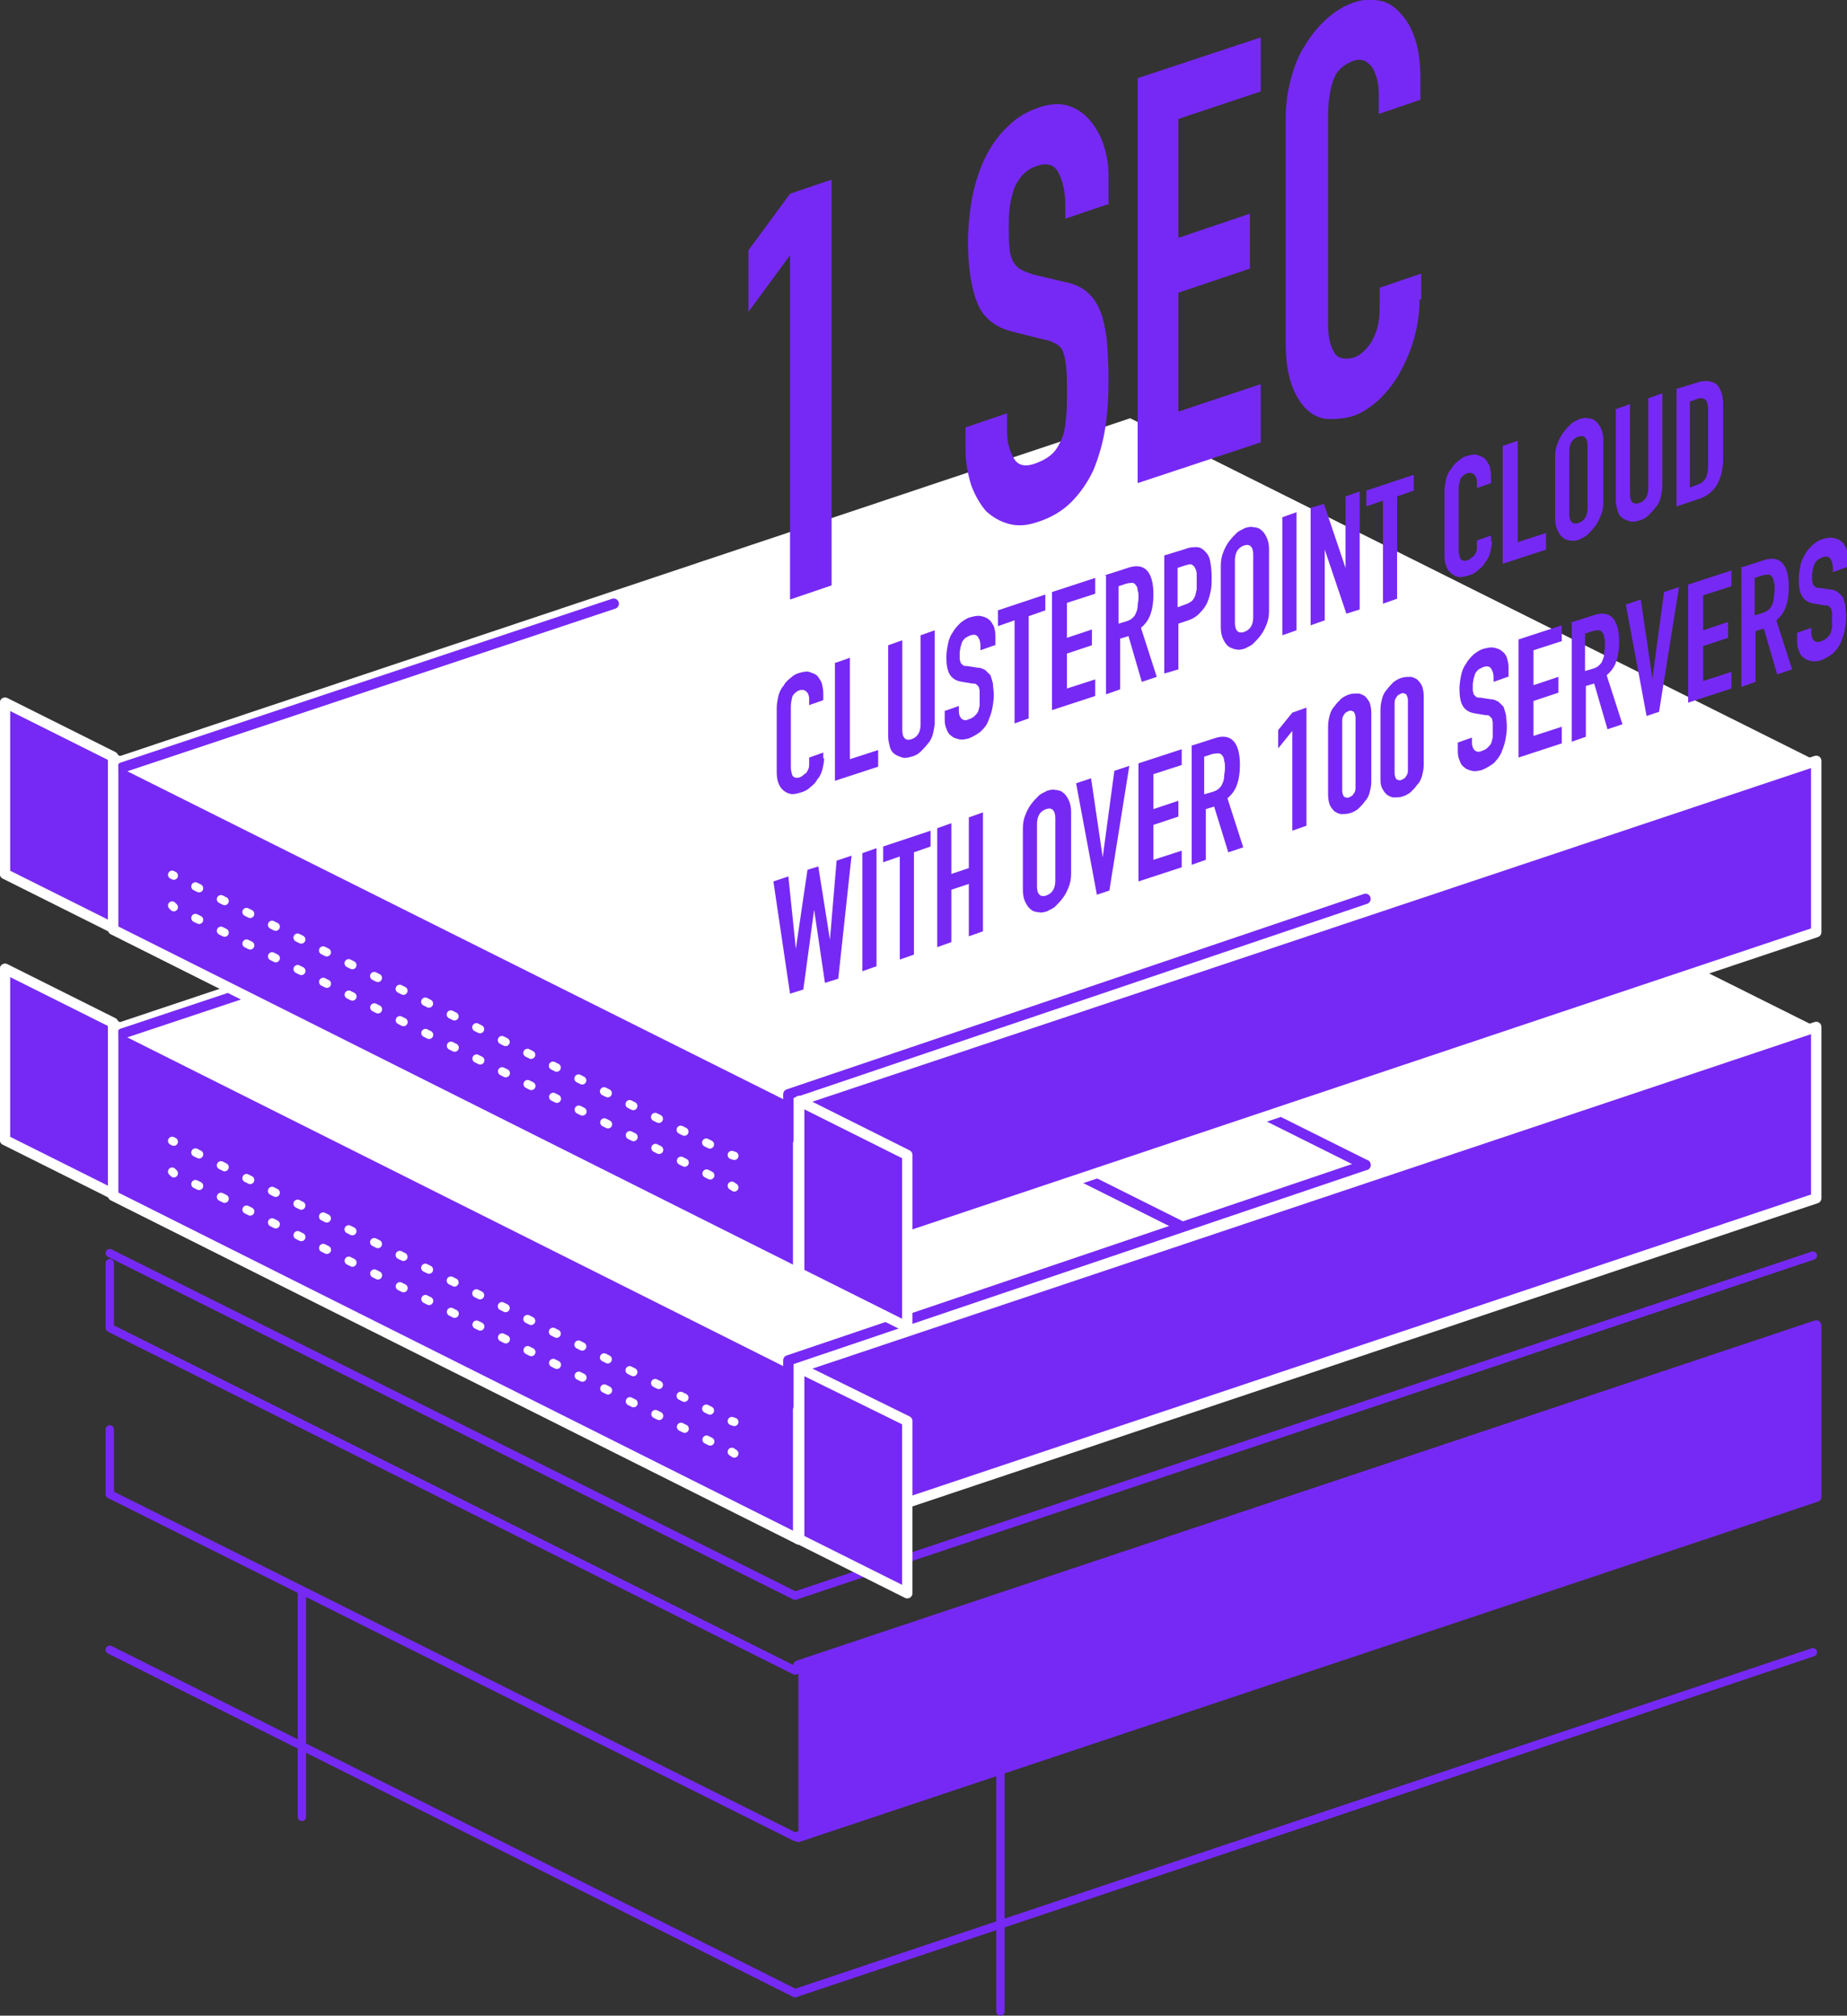 <?xml version="1.0" encoding="utf-8"?>
<!-- Generator: Adobe Illustrator 19.2.0, SVG Export Plug-In . SVG Version: 6.00 Build 0)  -->
<svg version="1.1" id="Layer_1" xmlns="http://www.w3.org/2000/svg" xmlns:xlink="http://www.w3.org/1999/xlink" x="0px" y="0px"
	 viewBox="0 0 222.1 242.4" style="enable-background:new 0 0 222.1 242.4;" xml:space="preserve">
<rect x="0" y="0" width="222.1" height="242.4" fill="#333333" stroke="none"/>
<style type="text/css">
	.st0{display:none;fill:#F1F1F1;}
	.st1{fill:none;stroke:#7629F4;stroke-linecap:round;stroke-linejoin:round;stroke-miterlimit:10;}
	.st2{fill:#7629F4;stroke:#7629F4;stroke-width:1.248;stroke-linecap:round;stroke-linejoin:round;stroke-miterlimit:10;}
	.st3{fill:#7629F4;stroke:#FFFFFF;stroke-width:1.248;stroke-linecap:round;stroke-linejoin:round;stroke-miterlimit:10;}
	.st4{fill:#FFFFFF;}
	.st5{fill:none;stroke:#7629F4;stroke-width:1.248;stroke-linecap:round;stroke-linejoin:round;stroke-miterlimit:10;}
	.st6{fill:none;stroke:#FFFFFF;stroke-width:1.248;stroke-linecap:round;stroke-linejoin:round;stroke-miterlimit:10;}
	.st7{fill:none;stroke:#FFFFFF;stroke-linecap:round;stroke-linejoin:round;}
	.st8{fill:none;stroke:#FFFFFF;stroke-linecap:round;stroke-linejoin:round;stroke-dasharray:0.491,2.945;}
	.st9{fill:none;stroke:#FFFFFF;stroke-linecap:round;stroke-linejoin:round;stroke-dasharray:0.491,2.945;}
	.st10{fill:#7629F4;}
</style>
<g>
	<g>
		<rect x="61.6" y="183.5" class="st0" width="13.8" height="16.8"/>
		<polyline class="st1" points="13.2,150.7 95.6,191.9 218,151 		"/>
		<line class="st1" x1="218" y1="138" x2="95.6" y2="178.9"/>
		<polyline class="st2" points="96,200.3 218.4,159.4 218.4,180 96,220.9 		"/>
		<path class="st1" d="M13.2,182.8"/>
		<polyline class="st1" points="218,180 95.6,220.9 13.2,179.7 13.2,171.9 		"/>
		<polyline class="st1" points="218,160 95.6,200.9 13.2,159.7 13.2,151.9 		"/>
		<polyline class="st1" points="13.2,198.4 95.6,239.7 218,198.7 		"/>
		<path class="st1" d="M95.5,224.4"/>
		<g>
			<g>
				<g>
					<g>
						<polygon class="st3" points="13.6,123.2 96,164.5 96,185.1 13.6,143.8 						"/>
						<polyline class="st3" points="96,164.5 218.4,123.5 218.4,144.1 96,185.1 						"/>
						<g>
							<polygon class="st4" points="135.9,82.3 13.6,123.2 96,164.5 218.4,123.5 							"/>
						</g>
					</g>
					<line class="st5" x1="73.8" y1="104.6" x2="14.7" y2="124.3"/>
					<line class="st6" x1="96" y1="164.5" x2="96" y2="185.1"/>
					<polyline class="st5" points="164.2,140.1 94.8,163.6 94.8,169.1 					"/>
				</g>
				<polygon class="st3" points="96.1,164.5 109.1,170.9 109.1,191.6 96.1,185.1 				"/>
				<polygon class="st3" points="0.6,116.5 13.6,123 13.6,143.6 0.6,137.1 				"/>
				<g>
					<g>
						<line class="st7" x1="20.7" y1="140.9" x2="20.9" y2="141.1"/>
						<line class="st8" x1="23.5" y1="142.4" x2="86.7" y2="174"/>
						<line class="st7" x1="88" y1="174.6" x2="88.3" y2="174.8"/>
					</g>
				</g>
				<g>
					<g>
						<line class="st7" x1="20.7" y1="137.2" x2="20.9" y2="137.3"/>
						<line class="st9" x1="23.5" y1="138.6" x2="86.7" y2="170.3"/>
						<line class="st7" x1="88" y1="170.9" x2="88.3" y2="171"/>
					</g>
				</g>
				<line class="st5" x1="164.2" y1="140.1" x2="119.7" y2="117.9"/>
				<line class="st5" x1="141.9" y1="147.4" x2="109.5" y2="131.2"/>
			</g>
		</g>
		<g>
			<g>
				<g>
					<g>
						<polygon class="st3" points="13.6,91.2 96,132.4 96,153.1 13.6,111.8 						"/>
						<polyline class="st3" points="96,132.4 218.4,91.5 218.4,112.1 96,153.1 						"/>
						<g>
							<polygon class="st4" points="135.9,50.3 13.6,91.2 96,132.4 218.4,91.5 							"/>
						</g>
					</g>
					<line class="st5" x1="73.8" y1="72.6" x2="14.7" y2="92.3"/>
					<line class="st6" x1="96" y1="132.4" x2="96" y2="153.1"/>
					<polyline class="st5" points="164.2,108.1 94.8,131.6 94.8,137.1 					"/>
				</g>
				<polygon class="st3" points="96.1,132.4 109.1,138.9 109.1,159.6 96.1,153.1 				"/>
				<polygon class="st3" points="0.6,84.5 13.6,91 13.6,111.6 0.6,105.1 				"/>
				<g>
					<g>
						<line class="st7" x1="20.7" y1="108.9" x2="20.9" y2="109.1"/>
						<line class="st9" x1="23.5" y1="110.4" x2="86.7" y2="142"/>
						<line class="st7" x1="88" y1="142.6" x2="88.3" y2="142.8"/>
					</g>
				</g>
				<g>
					<g>
						<line class="st7" x1="20.7" y1="105.2" x2="20.9" y2="105.3"/>
						<line class="st8" x1="23.5" y1="106.6" x2="86.7" y2="138.3"/>
						<line class="st7" x1="88" y1="138.9" x2="88.3" y2="139"/>
					</g>
				</g>
			</g>
		</g>
		<line class="st1" x1="36.3" y1="191.7" x2="36.3" y2="218.5"/>
		<line class="st1" x1="120.3" y1="212.5" x2="120.3" y2="241.9"/>
	</g>
	<g>
		<g>
			<path class="st10" d="M95,30.7l-5,6.8v-7.4l5-6.8l5-1.7v48.8l-5,1.7V30.7z"/>
			<path class="st10" d="M133.1,24.6l-5,1.7v-1.6c0-1.6-0.3-2.9-0.8-3.9c-0.5-1-1.4-1.3-2.7-0.8c-0.7,0.2-1.2,0.6-1.7,1.1
				c-0.4,0.5-0.8,1.1-1,1.7c-0.2,0.7-0.4,1.4-0.5,2.2c-0.1,0.8-0.1,1.6-0.1,2.4c0,1,0,1.8,0.1,2.4c0,0.6,0.2,1.2,0.4,1.6
				s0.5,0.7,0.9,1c0.4,0.2,0.9,0.4,1.5,0.6l3.8,0.9c1.1,0.2,2,0.6,2.7,1.2c0.7,0.6,1.2,1.3,1.6,2.3c0.4,1,0.6,2.1,0.8,3.5
				c0.1,1.4,0.2,2.9,0.2,4.7c0,2.1-0.1,4-0.4,5.9c-0.3,1.9-0.8,3.5-1.4,5c-0.7,1.5-1.6,2.8-2.7,3.9c-1.1,1.1-2.5,1.9-4.1,2.4
				c-1.2,0.4-2.3,0.5-3.4,0.2s-1.9-0.8-2.7-1.5c-0.7-0.8-1.3-1.8-1.8-3.1c-0.4-1.3-0.7-2.7-0.7-4.4v-2.6l5-1.7v2.2
				c0,1.3,0.3,2.3,0.8,3.2c0.5,0.9,1.4,1.1,2.7,0.6c0.8-0.3,1.5-0.7,2-1.2c0.5-0.5,0.8-1.1,1.1-1.8s0.4-1.5,0.5-2.5
				c0.1-0.9,0.1-2,0.1-3c0-1.3,0-2.3-0.1-3.1c-0.1-0.8-0.2-1.4-0.4-1.9c-0.2-0.4-0.5-0.7-0.9-0.9c-0.4-0.2-0.9-0.4-1.5-0.5l-3.6-0.9
				c-2.1-0.5-3.6-1.7-4.3-3.5c-0.7-1.8-1.1-4.2-1.1-7.3c0-1.8,0.2-3.6,0.5-5.4c0.4-1.8,0.9-3.4,1.6-4.8c0.7-1.4,1.6-2.7,2.7-3.7
				c1.1-1.1,2.3-1.8,3.8-2.3c1.2-0.4,2.4-0.5,3.4-0.2c1,0.3,1.9,0.9,2.6,1.7c0.7,0.8,1.3,1.8,1.7,3c0.4,1.2,0.6,2.4,0.6,3.8V24.6z"
				/>
			<path class="st10" d="M136.8,9.4l14.8-4.9V11l-9.9,3.3v14.3l8.6-2.9v6.6l-8.6,2.9v14.3l9.9-3.3v7l-14.8,4.9V9.4z"/>
			<path class="st10" d="M170.7,36c0,1.5-0.2,3-0.6,4.5c-0.4,1.5-1,2.9-1.7,4.2c-0.7,1.3-1.6,2.4-2.5,3.3c-1,0.9-2,1.6-3.1,2
				c-0.9,0.3-1.9,0.4-2.9,0.4c-1,0-1.9-0.4-2.6-1s-1.4-1.6-1.9-2.9c-0.5-1.3-0.8-3.1-0.8-5.3V14.3c0-1.6,0.2-3.2,0.6-4.7
				c0.4-1.5,0.9-2.9,1.7-4.1c0.7-1.2,1.6-2.3,2.6-3.2c1-0.9,2.1-1.6,3.3-2c1.1-0.4,2.2-0.4,3.2-0.2c1,0.2,1.8,0.8,2.5,1.6
				c0.7,0.8,1.3,1.8,1.7,3.1c0.4,1.3,0.6,2.8,0.6,4.5v2.7l-5,1.7v-2.3c0-1.4-0.3-2.5-0.8-3.3c-0.6-0.8-1.3-1.1-2.2-0.8
				c-1.2,0.4-2.1,1.2-2.5,2.4c-0.4,1.2-0.6,2.6-0.6,4.3v25c0,1.4,0.2,2.5,0.7,3.3c0.4,0.8,1.2,1,2.4,0.7c0.3-0.1,0.7-0.3,1-0.6
				c0.4-0.3,0.7-0.7,1-1.1c0.3-0.5,0.6-1.1,0.8-1.8c0.2-0.7,0.3-1.5,0.3-2.5v-2.4l5-1.7V36z"/>
		</g>
	</g>
	<g>
		<g>
			<path class="st10" d="M99.1,91.2c0,0.4-0.1,0.9-0.2,1.3c-0.1,0.4-0.3,0.9-0.6,1.2c-0.2,0.4-0.5,0.7-0.9,1
				c-0.3,0.3-0.7,0.5-1.1,0.6c-0.3,0.1-0.7,0.2-1,0.2c-0.3,0-0.6-0.1-0.9-0.3c-0.3-0.2-0.5-0.4-0.7-0.8c-0.2-0.4-0.3-0.9-0.3-1.5
				v-7.8c0-0.5,0.1-0.9,0.2-1.4c0.1-0.4,0.3-0.9,0.6-1.2c0.2-0.4,0.5-0.7,0.9-1c0.3-0.3,0.7-0.5,1.1-0.6c0.4-0.1,0.8-0.2,1.1-0.1
				c0.3,0.1,0.6,0.2,0.9,0.4c0.2,0.2,0.4,0.5,0.6,0.9c0.1,0.4,0.2,0.8,0.2,1.3v0.8l-1.7,0.6v-0.7c0-0.4-0.1-0.7-0.3-0.9
				c-0.2-0.2-0.5-0.3-0.8-0.2c-0.4,0.1-0.7,0.4-0.9,0.7c-0.1,0.4-0.2,0.8-0.2,1.3v7.3c0,0.4,0.1,0.7,0.2,1c0.2,0.2,0.4,0.3,0.8,0.2
				c0.1,0,0.2-0.1,0.4-0.2c0.1-0.1,0.2-0.2,0.4-0.3c0.1-0.1,0.2-0.3,0.3-0.5c0.1-0.2,0.1-0.5,0.1-0.7v-0.7l1.7-0.6V91.2z"/>
			<path class="st10" d="M100.5,79.7l1.7-0.6v12.2l3.4-1.1v2l-5.2,1.7V79.7z"/>
			<path class="st10" d="M112.4,86.8c0,0.5-0.1,0.9-0.2,1.4c-0.1,0.4-0.3,0.9-0.6,1.2c-0.3,0.4-0.6,0.7-0.9,1
				c-0.3,0.3-0.7,0.5-1.1,0.6c-0.4,0.1-0.7,0.2-1.1,0.1c-0.3-0.1-0.6-0.2-0.9-0.4c-0.3-0.2-0.5-0.5-0.6-0.9
				c-0.1-0.4-0.2-0.8-0.2-1.2v-11l1.7-0.6v10.8c0,0.5,0.1,0.8,0.3,1c0.2,0.2,0.5,0.2,0.8,0.1c0.3-0.1,0.6-0.3,0.8-0.6
				c0.2-0.3,0.3-0.7,0.3-1.2V76.4l1.7-0.6V86.8z"/>
			<path class="st10" d="M119.6,77.6l-1.7,0.6v-0.5c0-0.5-0.1-0.8-0.3-1.1c-0.2-0.3-0.5-0.3-0.9-0.2c-0.2,0.1-0.4,0.2-0.6,0.3
				c-0.2,0.2-0.3,0.3-0.4,0.5c-0.1,0.2-0.1,0.4-0.2,0.6c0,0.2-0.1,0.5-0.1,0.7c0,0.3,0,0.5,0,0.7c0,0.2,0.1,0.3,0.1,0.5
				c0.1,0.1,0.2,0.2,0.3,0.3c0.1,0.1,0.3,0.1,0.5,0.1l1.3,0.2c0.4,0,0.7,0.2,0.9,0.3c0.2,0.2,0.4,0.4,0.6,0.6c0.1,0.3,0.2,0.6,0.3,1
				c0,0.4,0.1,0.8,0.1,1.4c0,0.6-0.1,1.2-0.2,1.7c-0.1,0.5-0.3,1-0.5,1.5s-0.5,0.8-0.9,1.2c-0.4,0.3-0.9,0.6-1.4,0.8
				c-0.4,0.1-0.8,0.2-1.2,0.1c-0.4-0.1-0.7-0.2-0.9-0.4c-0.3-0.2-0.5-0.5-0.6-0.9c-0.2-0.4-0.2-0.8-0.2-1.3v-0.8l1.7-0.6v0.6
				c0,0.4,0.1,0.7,0.3,0.9c0.2,0.2,0.5,0.3,0.9,0.1c0.3-0.1,0.5-0.2,0.7-0.4c0.2-0.2,0.3-0.3,0.4-0.5c0.1-0.2,0.1-0.4,0.2-0.7
				c0-0.3,0-0.6,0-0.9c0-0.4,0-0.7,0-0.9c0-0.2-0.1-0.4-0.1-0.5c-0.1-0.1-0.2-0.2-0.3-0.3c-0.1-0.1-0.3-0.1-0.5-0.1l-1.2-0.2
				c-0.7-0.1-1.2-0.4-1.5-0.9c-0.3-0.5-0.4-1.2-0.4-2.1c0-0.5,0.1-1.1,0.2-1.6c0.1-0.5,0.3-1,0.6-1.4c0.2-0.4,0.6-0.8,0.9-1.1
				c0.4-0.3,0.8-0.6,1.3-0.7c0.4-0.1,0.8-0.2,1.2-0.1c0.4,0.1,0.7,0.2,0.9,0.4c0.3,0.2,0.4,0.5,0.6,0.8c0.1,0.3,0.2,0.7,0.2,1.1
				V77.6z"/>
			<path class="st10" d="M122,74.6l-2,0.7v-1.9l5.7-1.9v1.9l-2,0.7v12.3l-1.7,0.6V74.6z"/>
			<path class="st10" d="M126.5,71.2l5.2-1.7v1.9l-3.4,1.1v4.2l3-1v1.9l-3,1v4.2l3.4-1.1v2l-5.2,1.7V71.2z"/>
			<path class="st10" d="M132.8,69.2l2.8-0.9c2-0.7,3.1,0.4,3.1,3.2c0,0.8-0.1,1.6-0.3,2.2c-0.2,0.7-0.6,1.3-1.2,1.8l1.9,5.9
				l-1.8,0.6l-1.6-5.5l-1,0.3v6.1l-1.7,0.6V69.2z M134.5,75l1-0.3c0.3-0.1,0.5-0.2,0.7-0.4c0.2-0.2,0.3-0.3,0.4-0.6
				c0.1-0.2,0.2-0.5,0.2-0.8c0-0.3,0.1-0.6,0.1-1s0-0.7-0.1-0.9c0-0.3-0.1-0.5-0.2-0.6c-0.1-0.2-0.3-0.3-0.4-0.3
				c-0.2,0-0.4,0-0.8,0.1l-0.9,0.3V75z"/>
			<path class="st10" d="M140,66.8l2.6-0.8c0.5-0.2,0.9-0.2,1.3-0.2c0.4,0,0.7,0.2,1,0.5c0.3,0.3,0.5,0.6,0.6,1.1
				c0.1,0.5,0.2,1.1,0.2,2c0,0.6,0,1.2-0.1,1.6c-0.1,0.5-0.2,0.9-0.4,1.4c-0.2,0.5-0.6,1-1,1.4c-0.4,0.4-0.9,0.7-1.6,0.9l-0.9,0.3
				v5.5L140,81V66.8z M141.7,73l0.8-0.3c0.4-0.1,0.6-0.3,0.8-0.4c0.2-0.2,0.3-0.4,0.4-0.6c0.1-0.2,0.1-0.5,0.2-0.8c0-0.3,0-0.6,0-1
				c0-0.3,0-0.6,0-0.9c0-0.3-0.1-0.5-0.2-0.7c-0.1-0.2-0.2-0.3-0.4-0.4c-0.2-0.1-0.4,0-0.8,0.1l-0.9,0.3V73z"/>
			<path class="st10" d="M146.8,68c0-0.6,0.1-1.1,0.3-1.6c0.2-0.5,0.4-0.9,0.7-1.3c0.3-0.4,0.6-0.7,0.9-1c0.3-0.3,0.7-0.4,1-0.6
				c0.4-0.1,0.7-0.2,1-0.1c0.3,0,0.7,0.1,0.9,0.3c0.3,0.2,0.5,0.5,0.7,0.9c0.2,0.4,0.3,0.9,0.3,1.4v7.5c0,0.6-0.1,1.1-0.3,1.6
				c-0.2,0.5-0.4,0.9-0.7,1.3c-0.3,0.4-0.6,0.7-0.9,1c-0.3,0.3-0.7,0.4-1,0.6c-0.4,0.1-0.7,0.2-1,0.1c-0.3,0-0.7-0.2-0.9-0.3
				c-0.3-0.2-0.5-0.5-0.7-0.9c-0.2-0.4-0.3-0.9-0.3-1.4V68z M148.5,74.9c0,0.5,0.1,0.8,0.3,1c0.2,0.2,0.5,0.2,0.8,0.1
				c0.3-0.1,0.6-0.3,0.8-0.6c0.2-0.3,0.3-0.7,0.3-1.2v-7.5c0-0.5-0.1-0.8-0.3-1c-0.2-0.2-0.5-0.2-0.8-0.1c-0.3,0.1-0.6,0.3-0.8,0.6
				c-0.2,0.3-0.3,0.7-0.3,1.2V74.9z"/>
			<path class="st10" d="M154.2,62.2l1.7-0.6v14.2l-1.7,0.6V62.2z"/>
			<path class="st10" d="M157.5,61.1l1.7-0.5l2.6,7.7l0,0v-8.6l1.7-0.6v14.2l-1.6,0.5l-2.6-7.7l0,0v8.5l-1.7,0.6V61.1z"/>
			<path class="st10" d="M166.3,60.2l-2,0.7v-1.9l5.7-1.9V59l-2,0.7v12.3l-1.7,0.6V60.2z"/>
			<path class="st10" d="M179.4,65.1c0,0.4-0.1,0.9-0.2,1.3c-0.1,0.4-0.3,0.9-0.6,1.2c-0.2,0.4-0.5,0.7-0.9,1
				c-0.3,0.3-0.7,0.5-1.1,0.6c-0.3,0.1-0.7,0.2-1,0.2c-0.3,0-0.6-0.1-0.9-0.3c-0.3-0.2-0.5-0.4-0.7-0.8c-0.2-0.4-0.3-0.9-0.3-1.5V59
				c0-0.5,0.1-0.9,0.2-1.4c0.1-0.4,0.3-0.9,0.6-1.2c0.2-0.4,0.5-0.7,0.9-1c0.3-0.3,0.7-0.5,1.1-0.6c0.4-0.1,0.8-0.2,1.1-0.1
				c0.3,0.1,0.6,0.2,0.9,0.4c0.2,0.2,0.4,0.5,0.6,0.9c0.1,0.4,0.2,0.8,0.2,1.3v0.8l-1.7,0.6V58c0-0.4-0.1-0.7-0.3-0.9
				c-0.2-0.2-0.5-0.3-0.8-0.2c-0.4,0.1-0.7,0.4-0.9,0.7c-0.1,0.4-0.2,0.8-0.2,1.3v7.3c0,0.4,0.1,0.7,0.2,1c0.2,0.2,0.4,0.3,0.8,0.2
				c0.1,0,0.2-0.1,0.4-0.2c0.1-0.1,0.2-0.2,0.4-0.3c0.1-0.1,0.2-0.3,0.3-0.5c0.1-0.2,0.1-0.5,0.1-0.7v-0.7l1.7-0.6V65.1z"/>
			<path class="st10" d="M180.8,53.6l1.7-0.6v12.2l3.4-1.1v2l-5.2,1.7V53.6z"/>
			<path class="st10" d="M187,54.9c0-0.6,0.1-1.1,0.3-1.6c0.2-0.5,0.4-0.9,0.7-1.3c0.3-0.4,0.6-0.7,0.9-1c0.3-0.3,0.7-0.4,1-0.6
				c0.4-0.1,0.7-0.2,1-0.1c0.3,0,0.7,0.1,0.9,0.3c0.3,0.2,0.5,0.5,0.7,0.9c0.2,0.4,0.3,0.9,0.3,1.4v7.5c0,0.6-0.1,1.1-0.3,1.6
				c-0.2,0.5-0.4,0.9-0.7,1.3c-0.3,0.4-0.6,0.7-0.9,1c-0.3,0.3-0.7,0.4-1,0.6c-0.4,0.1-0.7,0.2-1,0.1c-0.3,0-0.7-0.1-0.9-0.3
				c-0.3-0.2-0.5-0.5-0.7-0.9c-0.2-0.4-0.3-0.9-0.3-1.4V54.9z M188.7,61.8c0,0.5,0.1,0.8,0.3,1c0.2,0.2,0.5,0.2,0.8,0.1
				c0.3-0.1,0.6-0.3,0.8-0.6c0.2-0.3,0.3-0.7,0.3-1.2v-7.5c0-0.5-0.1-0.8-0.3-1c-0.2-0.2-0.5-0.2-0.8-0.1c-0.3,0.1-0.6,0.3-0.8,0.6
				c-0.2,0.3-0.3,0.7-0.3,1.2V61.8z"/>
			<path class="st10" d="M199.9,58.4c0,0.5-0.1,0.9-0.2,1.4c-0.1,0.4-0.3,0.9-0.6,1.2c-0.3,0.4-0.6,0.7-0.9,1
				c-0.3,0.3-0.7,0.5-1.1,0.6c-0.4,0.1-0.7,0.2-1.1,0.1c-0.3-0.1-0.6-0.2-0.9-0.4c-0.3-0.2-0.5-0.5-0.6-0.9
				c-0.1-0.4-0.2-0.8-0.2-1.2v-11l1.7-0.6v10.8c0,0.5,0.1,0.8,0.3,1c0.2,0.2,0.5,0.2,0.8,0.1c0.3-0.1,0.6-0.3,0.8-0.6
				c0.2-0.3,0.3-0.7,0.3-1.2V47.9l1.7-0.6V58.4z"/>
			<path class="st10" d="M201.5,46.8l2.6-0.8c1-0.3,1.7-0.2,2.3,0.2c0.5,0.5,0.8,1.3,0.8,2.4v6.6c0,1.3-0.3,2.4-0.8,3.2
				c-0.5,0.8-1.3,1.4-2.4,1.7l-2.4,0.8V46.8z M203.3,58.6l0.8-0.3c0.5-0.2,0.8-0.4,1-0.8c0.2-0.4,0.3-0.8,0.3-1.4v-6.8
				c0-0.6-0.1-1-0.3-1.2c-0.2-0.2-0.5-0.3-1.1-0.1l-0.8,0.3V58.6z"/>
			<path class="st10" d="M100.8,117.7l-1.6,0.5l-1.3-8.8l0,0l-1.3,9.6l-1.6,0.5L93,106l1.8-0.6l0.9,8.7l0,0l1.4-9.5l1.3-0.4l1.4,8.8
				l0,0l0.8-9.5l1.8-0.6L100.8,117.7z"/>
			<path class="st10" d="M103.7,102.6l1.7-0.6v14.2l-1.7,0.6V102.6z"/>
			<path class="st10" d="M108.2,103l-2,0.7v-1.9l5.7-1.9v1.9l-2,0.7v12.3l-1.7,0.6V103z"/>
			<path class="st10" d="M112.7,99.6l1.7-0.6v6.1l2.1-0.7v-6.1l1.7-0.6V112l-1.7,0.6v-6.3l-2.1,0.7v6.3l-1.7,0.6V99.6z"/>
			<path class="st10" d="M123,99.6c0-0.6,0.1-1.1,0.3-1.6c0.2-0.5,0.4-0.9,0.7-1.3c0.3-0.4,0.6-0.7,0.9-1c0.3-0.3,0.7-0.4,1-0.6
				c0.4-0.1,0.7-0.2,1-0.1c0.3,0,0.7,0.1,0.9,0.3c0.3,0.2,0.5,0.5,0.7,0.9c0.2,0.4,0.3,0.9,0.3,1.4v7.5c0,0.6-0.1,1.1-0.3,1.6
				c-0.2,0.5-0.4,0.9-0.7,1.3c-0.3,0.4-0.6,0.7-0.9,1c-0.3,0.3-0.7,0.4-1,0.6c-0.4,0.1-0.7,0.2-1,0.1c-0.3,0-0.7-0.1-0.9-0.3
				c-0.3-0.2-0.5-0.5-0.7-0.9c-0.2-0.4-0.3-0.9-0.3-1.4V99.6z M124.7,106.6c0,0.5,0.1,0.8,0.3,1c0.2,0.2,0.5,0.2,0.8,0.1
				c0.3-0.1,0.6-0.3,0.8-0.6c0.2-0.3,0.3-0.7,0.3-1.2v-7.5c0-0.5-0.1-0.8-0.3-1c-0.2-0.2-0.5-0.2-0.8-0.1c-0.3,0.1-0.6,0.3-0.8,0.6
				c-0.2,0.3-0.3,0.7-0.3,1.2V106.6z"/>
			<path class="st10" d="M133.4,107.1l-1.5,0.5l-2.5-13.4l1.8-0.6l1.4,9.5l0,0l1.4-10.4l1.8-0.6L133.4,107.1z"/>
			<path class="st10" d="M136.9,91.8l5.2-1.7V92l-3.4,1.1v4.2l3-1v1.9l-3,1v4.2l3.4-1.1v2l-5.2,1.7V91.8z"/>
			<path class="st10" d="M143.2,89.7l2.8-0.9c2-0.7,3.1,0.4,3.1,3.2c0,0.8-0.1,1.6-0.3,2.2c-0.2,0.7-0.6,1.3-1.2,1.8l1.9,5.9
				l-1.8,0.6L146,97l-1,0.3v6.1l-1.7,0.6V89.7z M144.9,95.5l1-0.3c0.3-0.1,0.5-0.2,0.7-0.4c0.2-0.2,0.3-0.3,0.4-0.6
				c0.1-0.2,0.2-0.5,0.2-0.8c0-0.3,0.1-0.6,0.1-1c0-0.4,0-0.7-0.1-0.9c0-0.3-0.1-0.5-0.2-0.6c-0.1-0.2-0.3-0.3-0.5-0.3
				c-0.2,0-0.4,0-0.8,0.1l-0.9,0.3V95.5z"/>
			<path class="st10" d="M155.4,87.9l-1.7,2.1v-2.2l1.7-2.1l1.7-0.6v14.2l-1.7,0.6V87.9z"/>
			<path class="st10" d="M159.7,87.3c0-0.5,0.1-0.9,0.2-1.3c0.1-0.4,0.3-0.8,0.6-1.1c0.2-0.3,0.5-0.6,0.8-0.9c0.3-0.2,0.6-0.4,1-0.5
				c0.3-0.1,0.7-0.1,1-0.1c0.3,0,0.6,0.2,0.8,0.3c0.2,0.2,0.4,0.4,0.6,0.8c0.1,0.3,0.2,0.7,0.2,1.2V94c0,0.5-0.1,0.9-0.2,1.3
				c-0.1,0.4-0.3,0.8-0.6,1.1c-0.2,0.3-0.5,0.6-0.8,0.9c-0.3,0.2-0.6,0.4-1,0.5c-0.3,0.1-0.7,0.1-1,0.1c-0.3,0-0.6-0.2-0.8-0.3
				c-0.2-0.2-0.4-0.4-0.6-0.8c-0.1-0.3-0.2-0.7-0.2-1.2V87.3z M161.4,95.1c0,0.3,0.1,0.5,0.2,0.7c0.2,0.1,0.4,0.2,0.6,0.1
				c0.2-0.1,0.5-0.2,0.6-0.5c0.2-0.2,0.2-0.5,0.2-0.8v-8.3c0-0.3-0.1-0.5-0.2-0.7c-0.2-0.1-0.4-0.2-0.6-0.1
				c-0.2,0.1-0.5,0.2-0.6,0.5c-0.2,0.2-0.2,0.5-0.2,0.8V95.1z"/>
			<path class="st10" d="M166,85.3c0-0.5,0.1-0.9,0.2-1.3s0.3-0.8,0.6-1.1c0.2-0.3,0.5-0.6,0.8-0.9c0.3-0.2,0.6-0.4,1-0.5
				c0.3-0.1,0.7-0.1,1-0.1c0.3,0,0.6,0.2,0.8,0.3c0.2,0.2,0.4,0.4,0.6,0.8c0.1,0.3,0.2,0.7,0.2,1.2v8.3c0,0.5-0.1,0.9-0.2,1.3
				c-0.1,0.4-0.3,0.8-0.6,1.1c-0.2,0.3-0.5,0.6-0.8,0.9c-0.3,0.2-0.6,0.4-1,0.5c-0.3,0.1-0.7,0.1-1,0.1c-0.3,0-0.6-0.2-0.8-0.3
				c-0.2-0.2-0.4-0.4-0.6-0.8s-0.2-0.7-0.2-1.2V85.3z M167.7,93c0,0.3,0.1,0.5,0.2,0.7c0.2,0.1,0.4,0.2,0.6,0.1
				c0.2-0.1,0.5-0.2,0.6-0.5c0.2-0.2,0.2-0.5,0.2-0.8v-8.3c0-0.3-0.1-0.5-0.2-0.7c-0.2-0.1-0.4-0.2-0.6-0.1
				c-0.2,0.1-0.5,0.2-0.6,0.5c-0.2,0.2-0.2,0.5-0.2,0.8V93z"/>
			<path class="st10" d="M181.3,81.4l-1.7,0.6v-0.5c0-0.5-0.1-0.8-0.3-1.1c-0.2-0.3-0.5-0.3-0.9-0.2c-0.2,0.1-0.4,0.2-0.6,0.3
				c-0.2,0.2-0.3,0.3-0.4,0.5c-0.1,0.2-0.1,0.4-0.2,0.6c0,0.2-0.1,0.5-0.1,0.7c0,0.3,0,0.5,0,0.7c0,0.2,0.1,0.3,0.1,0.5
				c0.1,0.1,0.2,0.2,0.3,0.3c0.1,0.1,0.3,0.1,0.5,0.1l1.3,0.2c0.4,0,0.7,0.2,0.9,0.3c0.2,0.2,0.4,0.4,0.6,0.6c0.1,0.3,0.2,0.6,0.3,1
				c0,0.4,0.1,0.8,0.1,1.4c0,0.6-0.1,1.2-0.2,1.7c-0.1,0.5-0.3,1-0.5,1.5c-0.2,0.4-0.5,0.8-0.9,1.2c-0.4,0.3-0.9,0.6-1.4,0.8
				c-0.4,0.1-0.8,0.2-1.2,0.1c-0.4-0.1-0.7-0.2-0.9-0.4c-0.3-0.2-0.5-0.5-0.6-0.9c-0.2-0.4-0.2-0.8-0.2-1.3v-0.8l1.7-0.6v0.6
				c0,0.4,0.1,0.7,0.3,0.9c0.2,0.2,0.5,0.3,0.9,0.1c0.3-0.1,0.5-0.2,0.7-0.4c0.2-0.2,0.3-0.3,0.4-0.5c0.1-0.2,0.1-0.4,0.2-0.7
				c0-0.3,0-0.6,0-0.9c0-0.4,0-0.7,0-0.9c0-0.2-0.1-0.4-0.1-0.5c-0.1-0.1-0.2-0.2-0.3-0.3c-0.1-0.1-0.3-0.1-0.5-0.1l-1.2-0.2
				c-0.7-0.1-1.2-0.4-1.5-0.9c-0.3-0.5-0.4-1.2-0.4-2.1c0-0.5,0.1-1.1,0.2-1.6c0.1-0.5,0.3-1,0.6-1.4c0.2-0.4,0.6-0.8,0.9-1.1
				c0.4-0.3,0.8-0.6,1.3-0.7c0.4-0.1,0.8-0.2,1.2-0.1c0.4,0.1,0.7,0.2,0.9,0.4c0.3,0.2,0.5,0.5,0.6,0.8c0.1,0.3,0.2,0.7,0.2,1.1
				V81.4z"/>
			<path class="st10" d="M182.6,76.9l5.2-1.7v1.9l-3.4,1.1v4.2l3-1v1.9l-3,1v4.2l3.4-1.1v2l-5.2,1.7V76.9z"/>
			<path class="st10" d="M188.8,74.9l2.8-0.9c2-0.7,3.1,0.4,3.1,3.2c0,0.8-0.1,1.6-0.3,2.2c-0.2,0.7-0.6,1.3-1.2,1.8l1.9,5.9
				l-1.8,0.6l-1.6-5.5l-1,0.3v6.1l-1.7,0.6V74.9z M190.6,80.7l1-0.3c0.3-0.1,0.5-0.2,0.7-0.4c0.2-0.2,0.3-0.3,0.4-0.6
				c0.1-0.2,0.2-0.5,0.2-0.8c0-0.3,0.1-0.6,0.1-1c0-0.4,0-0.7-0.1-0.9c0-0.3-0.1-0.5-0.2-0.6c-0.1-0.2-0.3-0.3-0.4-0.3
				c-0.2,0-0.4,0-0.8,0.1l-0.9,0.3V80.7z"/>
			<path class="st10" d="M199.5,85.6l-1.5,0.5l-2.5-13.4l1.8-0.6l1.4,9.5l0,0l1.4-10.4l1.8-0.6L199.5,85.6z"/>
			<path class="st10" d="M203,70.3l5.2-1.7v1.9l-3.4,1.1v4.2l3-1v1.9l-3,1v4.2l3.4-1.1v2l-5.2,1.7V70.3z"/>
			<path class="st10" d="M209.2,68.3l2.8-0.9c2-0.7,3.1,0.4,3.1,3.2c0,0.8-0.1,1.6-0.3,2.2c-0.2,0.7-0.6,1.3-1.2,1.8l1.9,5.9
				l-1.8,0.6l-1.6-5.5l-1,0.3v6.1l-1.7,0.6V68.3z M211,74l1-0.3c0.3-0.1,0.5-0.2,0.7-0.4c0.2-0.2,0.3-0.3,0.4-0.6
				c0.1-0.2,0.2-0.5,0.2-0.8c0-0.3,0.1-0.6,0.1-1c0-0.4,0-0.7-0.1-0.9c0-0.3-0.1-0.5-0.2-0.6c-0.1-0.2-0.3-0.3-0.4-0.3
				c-0.2,0-0.4,0-0.8,0.1l-0.9,0.3V74z"/>
			<path class="st10" d="M222.1,68.2l-1.7,0.6v-0.5c0-0.5-0.1-0.8-0.3-1.1c-0.2-0.3-0.5-0.3-0.9-0.2c-0.2,0.1-0.4,0.2-0.6,0.3
				c-0.2,0.2-0.3,0.3-0.4,0.5c-0.1,0.2-0.1,0.4-0.2,0.6c0,0.2-0.1,0.5-0.1,0.7c0,0.3,0,0.5,0,0.7c0,0.2,0.1,0.3,0.1,0.5
				c0.1,0.1,0.2,0.2,0.3,0.3c0.1,0.1,0.3,0.1,0.5,0.1l1.3,0.2c0.4,0,0.7,0.2,0.9,0.3c0.2,0.2,0.4,0.4,0.6,0.6c0.1,0.3,0.2,0.6,0.3,1
				c0,0.4,0.1,0.8,0.1,1.4c0,0.6-0.1,1.2-0.2,1.7c-0.1,0.5-0.3,1-0.5,1.5c-0.2,0.4-0.5,0.8-0.9,1.2c-0.4,0.3-0.9,0.6-1.4,0.8
				c-0.4,0.1-0.8,0.2-1.2,0.1c-0.4-0.1-0.7-0.2-0.9-0.4c-0.3-0.2-0.5-0.5-0.6-0.9c-0.2-0.4-0.2-0.8-0.2-1.3v-0.8l1.7-0.6v0.6
				c0,0.4,0.1,0.7,0.3,0.9c0.2,0.2,0.5,0.3,0.9,0.1c0.3-0.1,0.5-0.2,0.7-0.4c0.2-0.2,0.3-0.3,0.4-0.5c0.1-0.2,0.1-0.4,0.2-0.7
				c0-0.3,0-0.6,0-0.9c0-0.4,0-0.7,0-0.9c0-0.2-0.1-0.4-0.1-0.5c-0.1-0.1-0.2-0.2-0.3-0.3c-0.1-0.1-0.3-0.1-0.5-0.1l-1.2-0.2
				c-0.7-0.1-1.2-0.4-1.5-0.9c-0.3-0.5-0.4-1.2-0.4-2.1c0-0.5,0.1-1.1,0.2-1.6c0.1-0.5,0.3-1,0.6-1.4c0.2-0.4,0.6-0.8,0.9-1.1
				c0.4-0.3,0.8-0.6,1.3-0.7c0.4-0.1,0.8-0.2,1.2-0.1c0.4,0.1,0.7,0.2,0.9,0.4c0.3,0.2,0.4,0.5,0.6,0.8c0.1,0.3,0.2,0.7,0.2,1.1
				V68.2z"/>
		</g>
	</g>
</g>
</svg>
